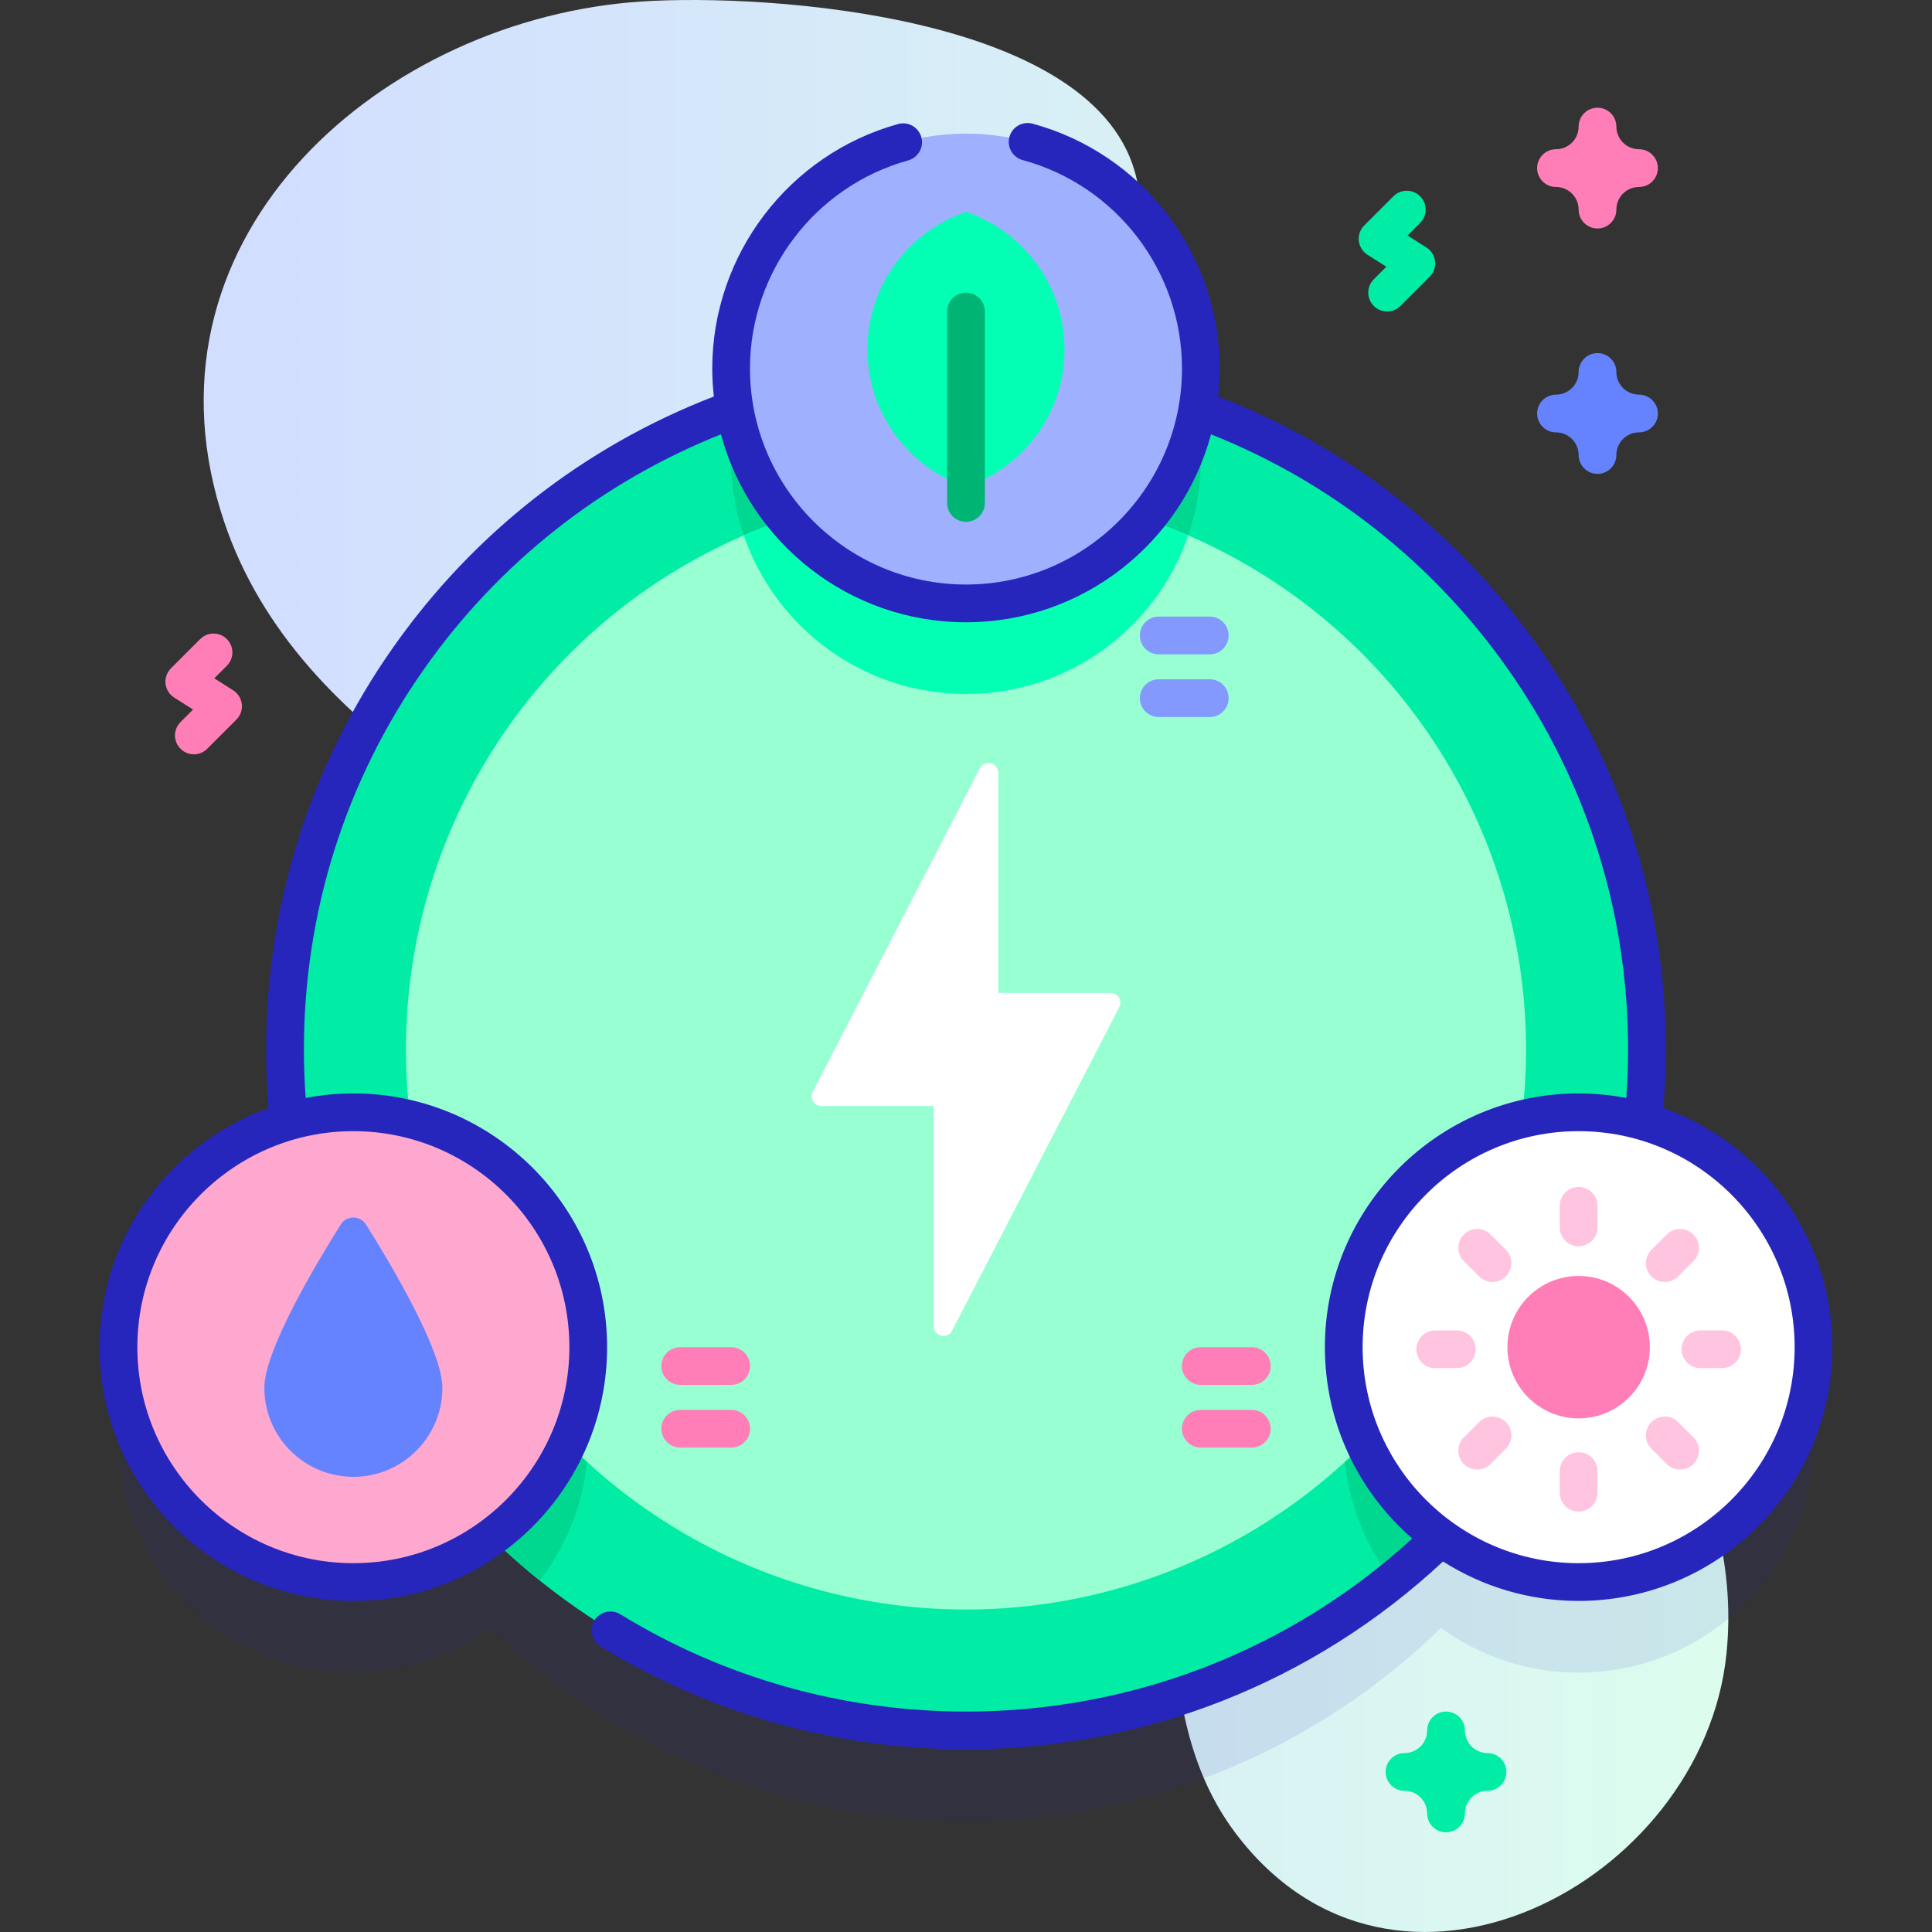 <svg xmlns="http://www.w3.org/2000/svg" id="Capa_1" width="512" height="512" viewBox="0 0 512 512"><rect x="0" y="0" width="512" height="512" fill="#333333" stroke="none"/><linearGradient id="SVGID_1_" x1="53.976" x2="458.024" y1="256" y2="256" gradientUnits="userSpaceOnUse"><stop offset=".049" stop-color="#d2deff"/><stop offset=".999" stop-color="#dcfdee"/></linearGradient><path fill="url(#SVGID_1_)" d="m170.091.39c-68.06 4.435-134.218 61.127-111.591 135.073 18.265 59.691 84.702 87.73 134.671 115.676 47.928 26.805 98.6 60.229 112.037 117.192 9.247 39.199-2.084 84.916 22.012 117.187 42.331 56.693 124.077 13.634 130.314-47.258 5.176-50.542-31.51-94.701-65.828-132.165-33.267-36.317-70.462-71.374-99.992-110.843-27.345-36.55-41.639-81.985-5.379-118.188 8.145-8.132 17.848-16.505 14.872-29.734-9.77-43.394-97.817-49.109-131.116-46.94z"/><path fill="#2626bc" d="m435.46 321.17c.657-6.26 1-12.614 1-19.048 0-78.139-49.666-144.671-119.149-169.769.602-3.475.934-7.043.934-10.691 0-34.377-27.868-62.244-62.244-62.244-34.377 0-62.244 27.868-62.244 62.244 0 3.647.332 7.215.934 10.691-69.485 25.098-119.151 91.63-119.151 169.769 0 6.434.343 12.788 1 19.048-26.055 7.435-45.139 31.403-45.139 59.844 0 34.377 27.868 62.244 62.244 62.244 13.635 0 26.237-4.396 36.491-11.832 32.511 31.651 76.906 51.155 125.863 51.155s93.352-19.504 125.863-51.155c10.254 7.436 22.856 11.832 36.491 11.832 34.377 0 62.244-27.868 62.244-62.244.001-28.441-19.082-52.41-45.137-59.844z" opacity=".1"/><circle cx="256" cy="278.122" r="180.46" fill="#01eca5"/><g fill="#00d890"><path d="M431.53 320.172c-9.43 39.54-31.89 74.04-62.58 98.7-8.05-10.49-12.84-23.62-12.84-37.86 0-34.37 27.87-62.24 62.24-62.24 4.52 0 8.93.48 13.18 1.4zM155.89 381.012c0 14.24-4.79 27.37-12.84 37.86-30.69-24.66-53.15-59.16-62.58-98.7 4.25-.92 8.66-1.4 13.18-1.4 34.37 0 62.24 27.87 62.24 62.24zM316.77 108.152c.96 4.35 1.47 8.87 1.47 13.51 0 34.38-27.86 62.24-62.24 62.24s-62.24-27.86-62.24-62.24c0-4.64.51-9.16 1.47-13.51 18.98-6.79 39.44-10.49 60.77-10.49s41.79 3.7 60.77 10.49z"/></g><circle cx="256" cy="278.122" r="148.419" fill="#97ffd2"/><path fill="#02ffb3" d="m314.89 141.852c-8.38 24.47-31.58 42.05-58.89 42.05s-50.51-17.58-58.89-42.05c18.05-7.82 37.97-12.15 58.89-12.15s40.84 4.33 58.89 12.15z"/><circle cx="256" cy="97.662" r="62.244" fill="#9fb0fe"/><circle cx="93.646" cy="357.014" r="62.244" fill="#ffa8cf"/><circle cx="418.354" cy="357.014" r="62.244" fill="#fff"/><circle cx="418.354" cy="357.014" r="18.874" fill="#ff7eb8"/><path fill="#2626bc" d="m440.808 293.639c.425-5.134.651-10.344.651-15.517 0-38.407-11.637-75.257-33.654-106.564-21.277-30.256-50.643-53.218-84.979-66.482.268-2.436.418-4.908.418-7.414 0-30.281-20.396-56.965-49.601-64.89-2.664-.72-5.412.851-6.135 3.516s.851 5.412 3.516 6.135c24.858 6.745 42.22 29.46 42.22 55.238 0 31.564-25.68 57.244-57.244 57.244s-57.244-25.68-57.244-57.244c0-25.632 17.239-48.312 41.923-55.154 2.661-.738 4.221-3.493 3.483-6.154s-3.493-4.218-6.154-3.483c-28.999 8.038-49.252 34.681-49.252 64.791 0 2.506.149 4.978.418 7.414-34.339 13.265-63.707 36.229-84.984 66.487-22.014 31.306-33.649 68.153-33.649 106.558 0 5.172.226 10.382.651 15.517-26.068 9.264-44.79 34.169-44.79 63.376 0 37.079 30.166 67.244 67.244 67.244s67.244-30.166 67.244-67.244-30.166-67.245-67.244-67.245c-4.319 0-8.54.425-12.635 1.207-.308-4.265-.471-8.574-.471-12.855 0-36.335 11.006-71.193 31.83-100.806 19.777-28.125 46.948-49.568 78.693-62.214 7.702 28.649 33.89 49.805 64.937 49.805s57.235-21.155 64.937-49.805c31.743 12.646 58.912 34.086 78.689 62.208 20.826 29.614 31.833 64.474 31.833 100.812 0 4.282-.163 8.591-.471 12.855-4.095-.782-8.315-1.207-12.635-1.207-37.079 0-67.244 30.166-67.244 67.245 0 20.222 8.985 38.374 23.159 50.712-32.4 29.598-74.248 45.857-118.268 45.857-32.431 0-64.107-8.915-91.605-25.781-2.353-1.442-5.433-.706-6.876 1.648-1.444 2.354-.706 5.433 1.648 6.876 29.072 17.832 62.557 27.257 96.834 27.257 47.17 0 91.975-17.668 126.415-49.776 10.404 6.608 22.728 10.453 35.939 10.453 37.079 0 67.244-30.166 67.244-67.244-.001-29.207-18.722-54.112-44.791-63.376zm-289.918 63.376c0 31.564-25.68 57.244-57.244 57.244s-57.244-25.68-57.244-57.244c0-31.565 25.68-57.245 57.244-57.245s57.244 25.68 57.244 57.245zm267.464 57.244c-31.564 0-57.244-25.68-57.244-57.244 0-31.565 25.68-57.245 57.244-57.245s57.244 25.68 57.244 57.245c0 31.564-25.68 57.244-57.244 57.244z"/><path fill="#fff" d="m294.309 263.139h-29.747v-58.318c0-2.719-3.652-3.607-4.9-1.191l-44.277 85.69c-.892 1.727.361 3.786 2.305 3.786h29.747v58.318c0 2.719 3.652 3.607 4.9 1.191l44.277-85.69c.893-1.727-.361-3.786-2.305-3.786z"/><path fill="#ff7eb8" d="M193.778 383.63h-13.52c-2.762 0-5-2.239-5-5s2.238-5 5-5h13.52c2.762 0 5 2.239 5 5s-2.239 5-5 5zM193.778 367.014h-13.52c-2.762 0-5-2.239-5-5s2.238-5 5-5h13.52c2.762 0 5 2.239 5 5s-2.239 5-5 5zM331.742 383.63h-13.52c-2.762 0-5-2.239-5-5s2.238-5 5-5h13.52c2.762 0 5 2.239 5 5s-2.238 5-5 5zM331.742 367.014h-13.52c-2.762 0-5-2.239-5-5s2.238-5 5-5h13.52c2.762 0 5 2.239 5 5s-2.238 5-5 5z"/><path fill="#8399fe" d="M320.597 190.022h-13.52c-2.762 0-5-2.239-5-5s2.238-5 5-5h13.52c2.762 0 5 2.239 5 5s-2.238 5-5 5zM320.597 173.406h-13.52c-2.762 0-5-2.239-5-5s2.238-5 5-5h13.52c2.762 0 5 2.239 5 5s-2.238 5-5 5z"/><path fill="#02ffb3" d="m282.118 92.596c0 16.933-10.923 31.3-26.112 36.454-15.189-5.154-26.123-19.521-26.123-36.454 0-16.922 10.934-31.289 26.123-36.443 15.189 5.154 26.112 19.521 26.112 36.443z"/><path fill="#00b574" d="m256 138.293c-2.761 0-5-2.239-5-5v-50.745c0-2.761 2.239-5 5-5s5 2.239 5 5v50.745c0 2.761-2.239 5-5 5z"/><path fill="#6583fe" d="m117.239 367.781c0 13.03-10.563 23.593-23.593 23.593s-23.593-10.563-23.593-23.593c0-9.944 13.742-32.944 20.251-43.279 1.551-2.462 5.135-2.462 6.686 0 6.507 10.335 20.249 33.334 20.249 43.279z"/><path fill="#ffc4df" d="M418.354 330.285c-2.761 0-5-2.239-5-5v-5.728c0-2.761 2.239-5 5-5s5 2.239 5 5v5.728c0 2.761-2.239 5-5 5zM418.354 400.579c-2.761 0-5-2.239-5-5v-5.728c0-2.761 2.239-5 5-5s5 2.239 5 5v5.728c0 2.761-2.239 5-5 5zM441.182 339.741c-1.28 0-2.559-.488-3.536-1.464-1.953-1.953-1.953-5.119 0-7.071l4.05-4.05c1.953-1.952 5.118-1.952 7.071 0 1.953 1.953 1.953 5.119 0 7.071l-4.05 4.05c-.976.976-2.256 1.464-3.535 1.464zM391.477 389.446c-1.28 0-2.559-.488-3.536-1.464-1.953-1.953-1.953-5.119 0-7.071l4.05-4.05c1.953-1.952 5.118-1.952 7.071 0 1.953 1.953 1.953 5.119 0 7.071l-4.05 4.05c-.976.976-2.256 1.464-3.535 1.464zM456.365 362.568h-5.728c-2.761 0-5-2.239-5-5s2.239-5 5-5h5.728c2.761 0 5 2.239 5 5s-2.239 5-5 5zM386.071 362.568h-5.728c-2.761 0-5-2.239-5-5s2.239-5 5-5h5.728c2.761 0 5 2.239 5 5s-2.238 5-5 5zM445.231 389.446c-1.28 0-2.559-.488-3.536-1.464l-4.05-4.05c-1.953-1.953-1.953-5.119 0-7.071s5.118-1.952 7.071 0l4.05 4.05c1.953 1.953 1.953 5.119 0 7.071-.975.976-2.255 1.464-3.535 1.464zM395.526 339.741c-1.28 0-2.559-.488-3.536-1.464l-4.05-4.05c-1.953-1.953-1.953-5.119 0-7.071s5.118-1.952 7.071 0l4.05 4.05c1.953 1.953 1.953 5.119 0 7.071-.976.976-2.255 1.464-3.535 1.464z"/><path fill="#ff7eb8" d="m51.371 199.902c-1.28 0-2.559-.488-3.536-1.464-1.953-1.953-1.953-5.119 0-7.071l3.328-3.328-5.002-3.173c-1.282-.813-2.125-2.164-2.292-3.673s.361-3.012 1.434-4.085l7.742-7.742c1.953-1.952 5.118-1.952 7.071 0 1.953 1.953 1.953 5.119 0 7.071l-3.328 3.327 5.002 3.173c1.282.813 2.125 2.164 2.292 3.673s-.361 3.012-1.434 4.085l-7.742 7.742c-.976.977-2.256 1.465-3.535 1.465z"/><path fill="#01eca5" d="m367.601 82.548c-1.28 0-2.559-.488-3.536-1.464-1.953-1.953-1.953-5.119 0-7.071l3.328-3.328-5.002-3.173c-1.282-.813-2.125-2.164-2.292-3.673s.361-3.012 1.434-4.085l7.742-7.742c1.953-1.952 5.118-1.952 7.071 0 1.953 1.953 1.953 5.119 0 7.071l-3.328 3.327 5.002 3.173c1.282.813 2.125 2.164 2.292 3.673s-.361 3.012-1.434 4.085l-7.742 7.742c-.976.977-2.255 1.465-3.535 1.465z"/><path fill="#6583fe" d="m423.354 125.581c-2.761 0-5-2.239-5-5 0-3.309-2.691-6-6-6-2.761 0-5-2.239-5-5s2.239-5 5-5c3.309 0 6-2.691 6-6 0-2.761 2.239-5 5-5s5 2.239 5 5c0 3.309 2.691 6 6 6 2.761 0 5 2.239 5 5s-2.239 5-5 5c-3.309 0-6 2.691-6 6 0 2.761-2.239 5-5 5z"/><path fill="#ff7eb8" d="m423.354 60.548c-2.761 0-5-2.239-5-5 0-3.309-2.691-6-6-6-2.761 0-5-2.239-5-5s2.239-5 5-5c3.309 0 6-2.691 6-6 0-2.761 2.239-5 5-5s5 2.239 5 5c0 3.309 2.691 6 6 6 2.761 0 5 2.239 5 5s-2.239 5-5 5c-3.309 0-6 2.691-6 6 0 2.761-2.239 5-5 5z"/><path fill="#01eca5" d="m383.208 485.582c-2.761 0-5-2.239-5-5 0-3.309-2.692-6-6-6-2.761 0-5-2.239-5-5s2.239-5 5-5c3.309 0 6-2.692 6-6 0-2.761 2.239-5 5-5s5 2.239 5 5c0 3.309 2.691 6 6 6 2.761 0 5 2.239 5 5s-2.239 5-5 5c-3.308 0-6 2.691-6 6 0 2.761-2.239 5-5 5z"/></svg>